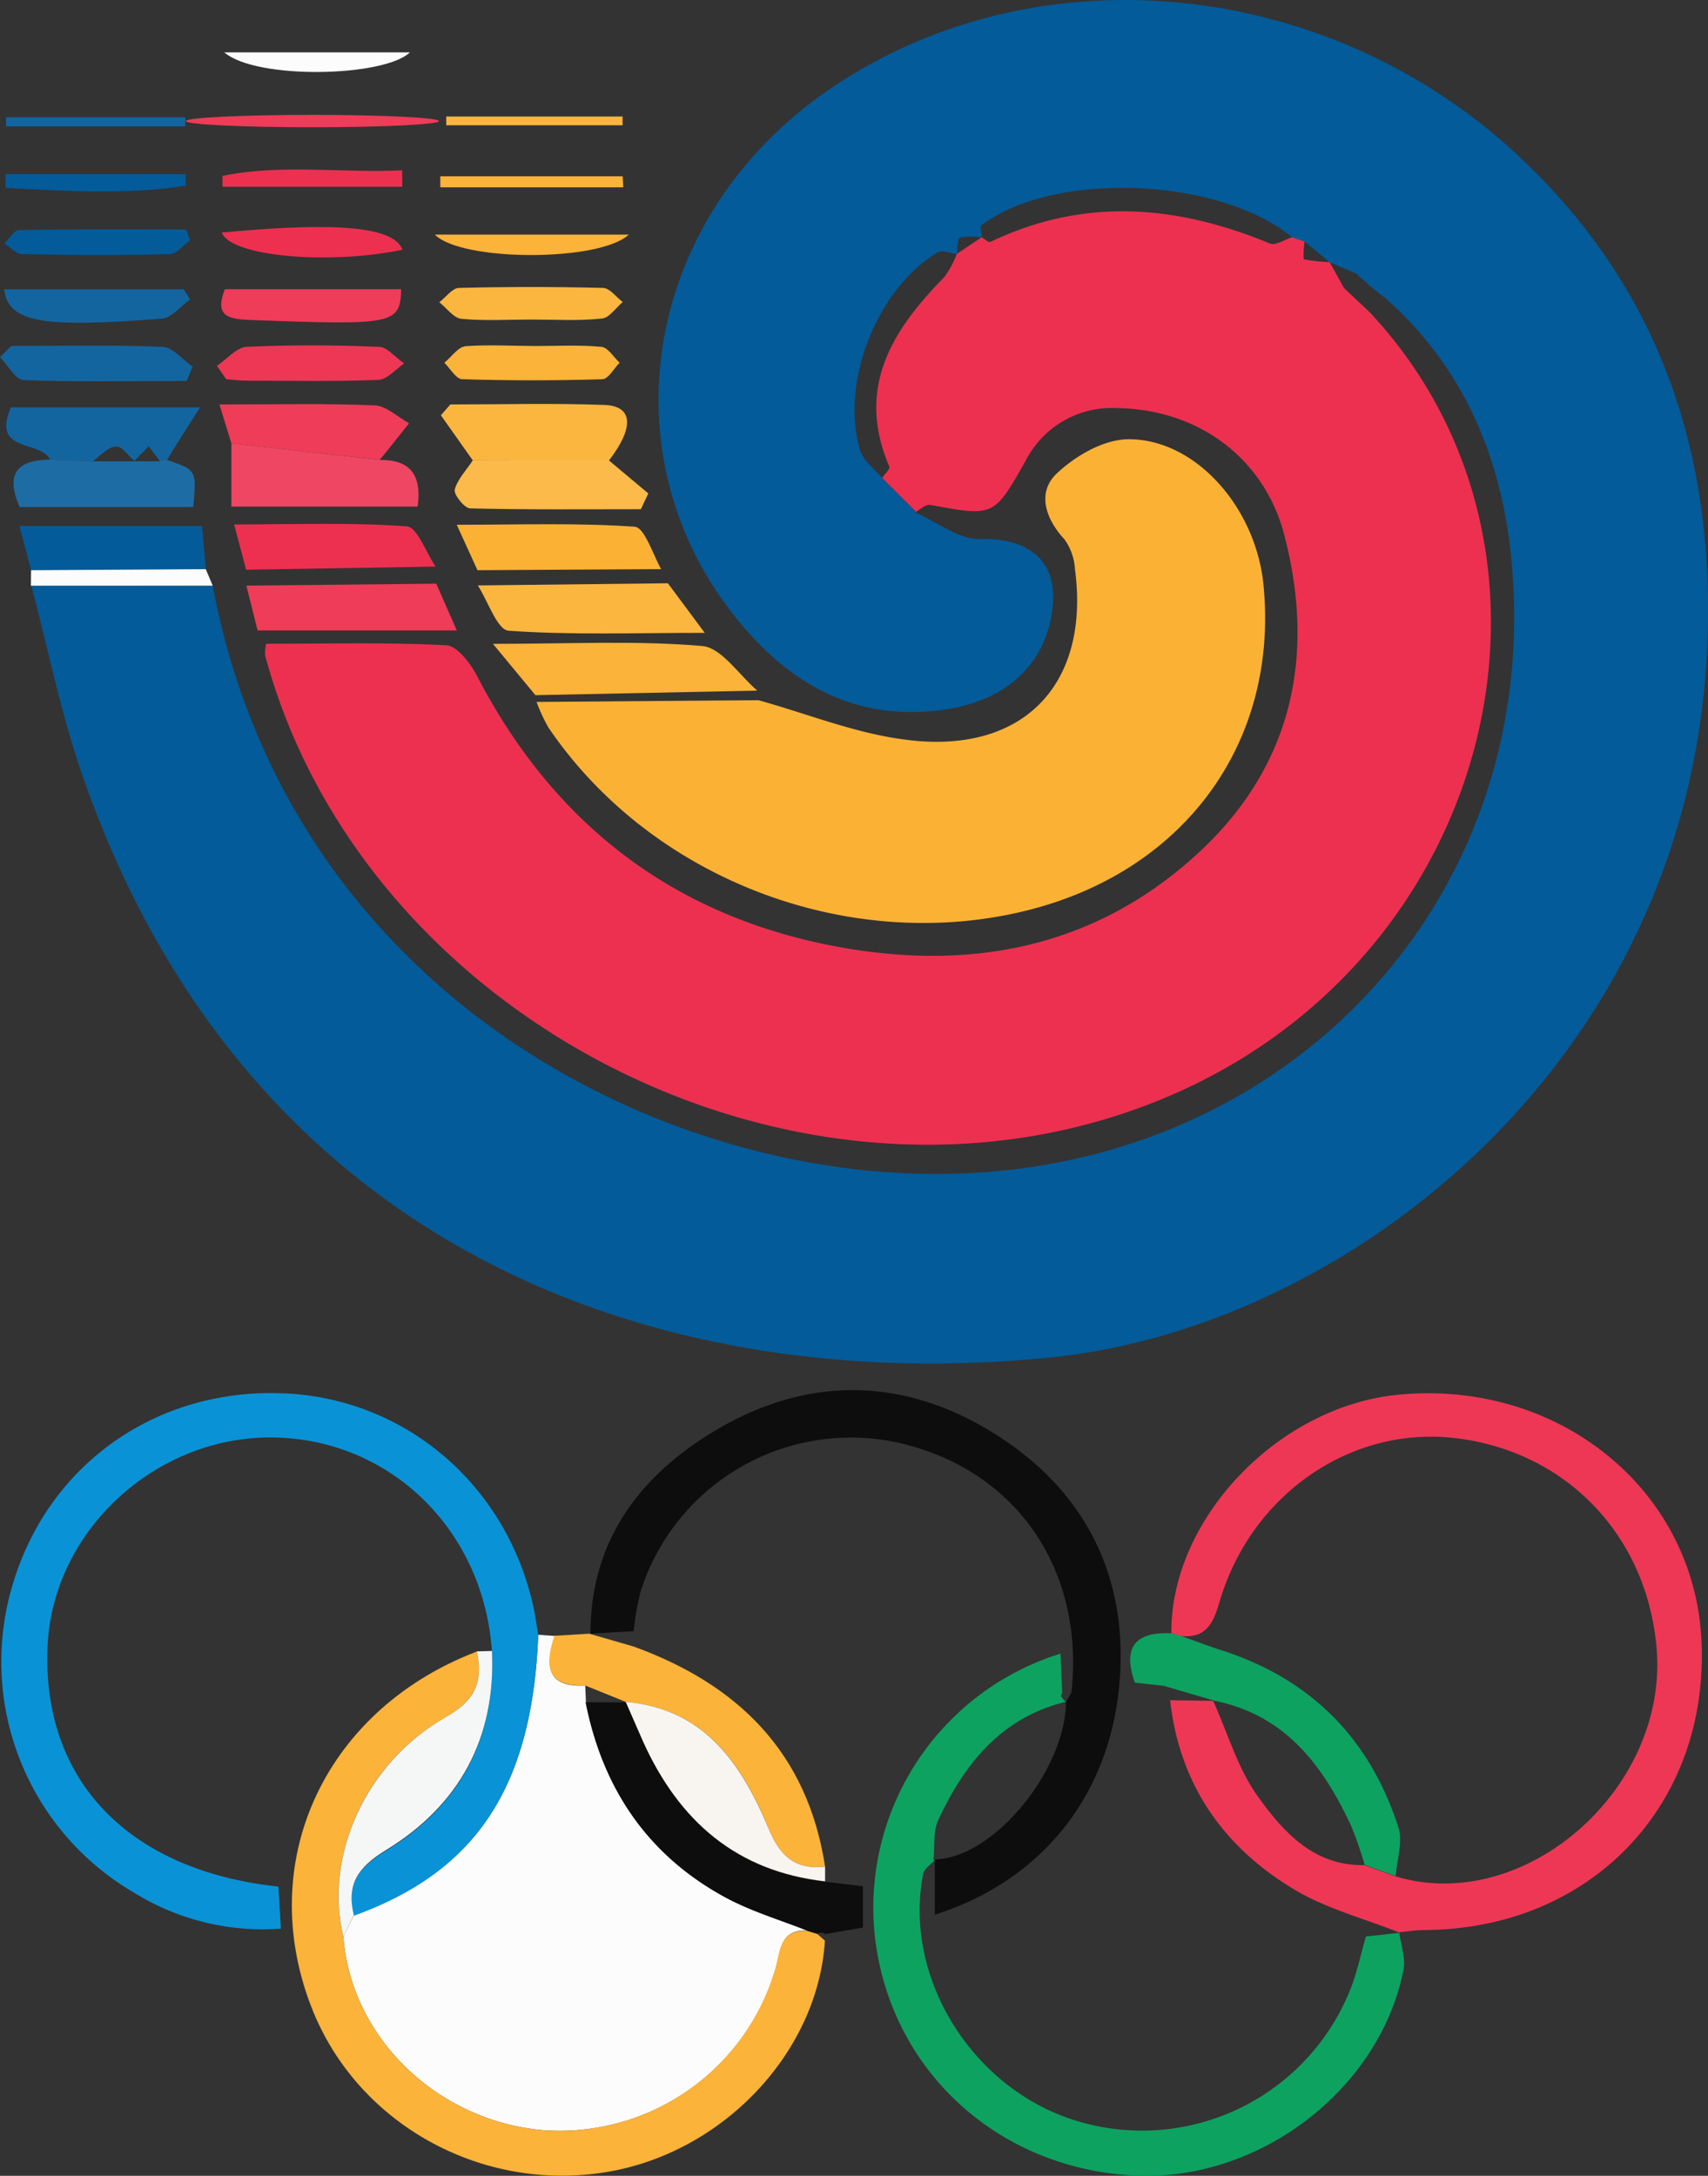 <svg xmlns="http://www.w3.org/2000/svg" viewBox="0 0 206.68 263.29"><rect x="0" y="0" width="206.68" height="263.29" fill="#333333" stroke="none"/><defs><style>.cls-1{fill:#035b99;}.cls-2{fill:#ed3050;}.cls-3{fill:#fbb234;}.cls-4{fill:#fcfcfc;}.cls-5{fill:#ee3755;}.cls-6{fill:#0993d6;}.cls-7{fill:#0d0d0d;}.cls-8{fill:#0da260;}.cls-9{fill:#fbb339;}.cls-10{fill:#f4f7f6;}.cls-11{fill:#f8f5f1;}.cls-12{fill:#1365a0;}.cls-13{fill:#fbb640;}.cls-14{fill:#ee3c59;}.cls-15{fill:#ef4763;}.cls-16{fill:#fbba4a;}.cls-17{fill:#1e6ca4;}</style></defs><g id="Layer_2" data-name="Layer 2"><g id="Layer_1-2" data-name="Layer 1"><path class="cls-1" d="M25.74,70.88c9.34,49.82,56,73.49,92.89,71,39.7-2.65,68.19-35,64.23-74.47-1.23-12.25-5.87-23.15-15.4-31.5l-.05,0-1.52-1.22-1.81-1.6-3.17-1.35,0,0-3-2.48-1.52-.52c-8.8-7.3-28.83-8.12-37.6-1.5-.23.18,0,1,0,1.5h0a7.65,7.65,0,0,0-2.62,0c-.32.12-.28,1.29-.4,2h0c-.78-.08-1.76-.52-2.3-.2-7.31,4.35-11.83,15.71-9.41,23.92.38,1.28,1.76,2.27,2.68,3.39l0,0,4,4,0,.15c2.63,1.14,5.28,3.3,7.88,3.23,6.2-.17,9.64,2.93,8.66,9-1,6.3-5.57,10.47-12.68,11.59-9.58,1.5-17.34-1.94-23.71-8.92-17.72-19.41-14-49,8.18-65.17,24.79-18,61-15,84.63,7.09,17,15.86,23.72,35.75,22.93,58.51-1.76,51.2-43.81,83.39-79.51,86.93C79.91,169,30,151.38,10,93.91,7.38,86.4,5.83,78.54,3.78,70.84Z"/><path class="cls-2" d="M156.35,28.71l1.52.52a10.26,10.26,0,0,0-.12,2.14,18.18,18.18,0,0,0,3.14.34l0,0,1.74,3.14,3.12,2.94c28.22,30.17,14.35,82.42-30,97C93.66,148.72,43.6,122.18,32.08,79.3a5.65,5.65,0,0,1,.12-1.4c7.24,0,14.53-.19,21.79.18,1.34.07,3,2.24,3.78,3.8,9,17.32,22.95,28.41,42,32.37,16.84,3.49,32.66.8,45.59-11.37,11.09-10.44,13.8-23.63,10.07-38.06-2.46-9.55-10.62-15.33-20.33-15.44a11.71,11.71,0,0,0-11,6.39c-3.83,6.77-3.81,6.76-11.56,5.32-.52-.09-1.19.57-1.79.89l0-.15-4-4,0,0c.3-.47,1-1.09.86-1.37-4.06-9.48.29-16.46,6.64-22.91a11.62,11.62,0,0,0,1.53-2.83h0l3-2h0c.36.19.85.66,1.07.55,11.31-5.42,22.55-4.48,33.82.2C154.34,29.74,155.44,29,156.35,28.71Z"/><path class="cls-3" d="M91.77,84.73c5.9,1.63,11.7,4,17.7,4.76,14.24,1.93,22.47-6.57,20.61-20.61a6.83,6.83,0,0,0-1.28-3.62c-2.36-2.57-3.32-5.73-.89-8s5.86-4.16,8.83-4.11c8.14.12,15.25,8.43,16.15,17.62,1.88,19.17-9.68,34.88-29.07,39.51-21.41,5.11-45.09-4-57.46-22.25a20.68,20.68,0,0,1-1.43-3.09Z"/><path class="cls-4" d="M65.13,197.82l2,.14c-1.08,3.42-1.19,6.26,3.69,6l.08,2c2.06,10.47,7.54,18.57,17,23.66,3.11,1.67,6.57,2.69,9.87,4-3.4-.24-3.3,2.45-3.92,4.61A27.22,27.22,0,0,1,65.4,257.74c-12.72-1.28-22.94-11.3-23.85-23.38l1.26-2.59C57.66,226.46,64.42,216.18,65.13,197.82Z"/><path class="cls-5" d="M141.74,197.64c-.12-13.78,12.87-27.45,27.44-28.87,19.34-1.88,35.77,11.39,36.71,29.65,1,20-13.4,35.06-33.62,35.13-1,0-2,.18-3,.27l.13.05c-4.23-1.68-8.75-2.85-12.62-5.13-8.67-5.13-14.05-12.75-15.19-23l5.26.07-.05,0c1.79,3.94,3,8.32,5.52,11.73,3,4.16,6.71,8.28,12.76,8.15l3.76,1.35c15.54,4.74,33-10.45,31.63-27.49-1.12-13.69-10.9-23.94-24.37-25.53-12.64-1.5-24.75,6.82-28.55,19.89-.78,2.71-1.73,4.39-4.77,4.05Z"/><path class="cls-6" d="M65.13,197.82c-.71,18.36-7.47,28.64-22.32,34-.89-3.72.49-5.79,3.9-7.87,8.85-5.38,13.32-13.52,12.82-24.09-1-14.9-12.59-26-27-25.92-14,.1-26.14,11.48-26.77,25.2-.75,16.16,9.67,27.2,27.93,29.15l.3,5.09A29.59,29.59,0,0,1,16.18,229a32.34,32.34,0,0,1-14.72-37C5.68,177.36,18.75,168,34.18,168.6c14.76.53,27.08,11,30.35,25.78C64.79,195.52,64.93,196.67,65.13,197.82Z"/><path class="cls-7" d="M129.65,204.82c1.64-15-6.82-27.14-21.12-30.28a26.71,26.71,0,0,0-31,18,32.22,32.22,0,0,0-.85,4.84l-5.38.31h.15c0-11.29,6-19.16,15.1-24.58,11.41-6.82,23.32-6.47,34.42.78,10.79,7,15.72,17.57,14.44,30.35-1.36,13.56-9.81,23.51-22.29,27.45v-6.56L113,225c7,0,15.82-10.5,16-19l0-.05Z"/><path class="cls-8" d="M169.45,233.87l-.13-.05c.19,1.52.79,3.13.51,4.56-2.83,14.3-17.15,25.39-32,24.89-16.69-.55-29.94-12.44-31.93-28.65a32.19,32.19,0,0,1,22.43-34.52c.07,1.64.14,3.19.21,4.73-.05.15-.19.35-.14.45a3.8,3.8,0,0,0,.53.61l0,.05c-7.77,1.91-12.22,7.48-15.39,14.29-.64,1.37-.41,3.15-.58,4.74l.11.15c-.47.56-1.25,1-1.37,1.67-2.45,12.79,6.26,26.41,19.1,30a27.12,27.12,0,0,0,32.78-16.53c.68-1.86,1.1-3.81,1.7-5.93Z"/><path class="cls-9" d="M41.55,234.36c.91,12.08,11.13,22.1,23.85,23.38a27.22,27.22,0,0,0,28.41-19.47c.62-2.16.52-4.85,3.92-4.61l1.16.35.93.82c-.83,13.49-12.32,25.68-26.42,28-15.1,2.5-30.07-5.77-35.61-19.69-7.06-17.75,1.43-36.23,19.91-43.29.83,3.68-.26,5.94-3.83,8C44.18,213.32,39.19,224.68,41.55,234.36Z"/><path class="cls-7" d="M98.89,234l-1.16-.35c-3.3-1.31-6.76-2.33-9.87-4-9.45-5.09-14.93-13.19-17-23.66l4.87,0,0,0,2.16,4.85c4.29,9.56,11.24,15.65,22,16.86l4.53.55v5l-4.54.78A.91.91,0,0,0,98.89,234Z"/><path class="cls-8" d="M141.74,197.64l1.09.29c1.64.58,3.26,1.21,4.92,1.74,10.85,3.47,18,10.68,21.47,21.46.56,1.75-.19,3.91-.33,5.88l-3.76-1.35a46.76,46.76,0,0,0-1.61-4.67c-3.43-7.37-8-13.51-16.67-15.21l.05,0L140.84,204l-3.51-.39C135.85,199.44,137.26,197.43,141.74,197.64Z"/><path class="cls-9" d="M71.42,197.68h-.15l5.4,1.56c12.66,4.59,21.07,12.87,23.17,26.64-3.64.39-5.45-1.25-6.88-4.71-3.19-7.75-7.74-14.41-17.24-15.23l0,0-4.95-2c-4.88.21-4.77-2.63-3.69-6Z"/><path class="cls-10" d="M41.55,234.36c-2.36-9.68,2.63-21,12.32-26.53,3.57-2,4.66-4.29,3.83-8l1.83-.05c.5,10.57-4,18.71-12.82,24.09-3.41,2.08-4.79,4.15-3.9,7.87Z"/><path class="cls-9" d="M64.79,84.12l-5.14-6.21c9.44,0,17.43-.42,25.32.26,2.36.21,4.45,3.51,6.67,5.4Z"/><path class="cls-11" d="M75.72,205.94c9.5.82,14,7.48,17.24,15.23,1.43,3.46,3.24,5.1,6.88,4.71,0,.59,0,1.18,0,1.77-10.71-1.21-17.66-7.3-22-16.86Z"/><path class="cls-12" d="M6.08,55.63c-1.14-2.41-7.18-.79-4.76-6.33H24.21c-1.73,2.7-2.89,4.52-4,6.35a1.92,1.92,0,0,0-.84.17L18,54l-1.79,1.82h.11c-.78-.65-1.6-1.87-2.3-1.8-1,.1-1.88,1.15-2.82,1.8Z"/><path class="cls-13" d="M57.21,55.71l-3.86-5.46,1.15-1.31c6.22,0,12.44-.17,18.65.06,3.47.14,3.62,2.72.53,6.74Z"/><path class="cls-14" d="M28,53.66l-1.45-4.72c6.85,0,12.82-.14,18.78.11,1.42.06,2.78,1.41,4.17,2.17l-2.64,3.32c-.31.38-.64.74-.91,1.11Z"/><path class="cls-13" d="M80.82,70.58l4.46,6c-8.65,0-16.23.28-23.75-.26-1.36-.1-2.48-3.57-3.71-5.48Z"/><path class="cls-15" d="M28,53.66l17.95,2c3.57-.06,5.13,1.7,4.59,5.64H28Z"/><path class="cls-14" d="M52.79,70.63l2.49,5.66H31.17c-.42-1.7-.89-3.57-1.36-5.43Z"/><path class="cls-16" d="M57.21,55.71l16.47,0c1.57,1.32,3.17,2.65,4.77,4l-.9,1.91c-6.89,0-13.77.07-20.64-.1-.7,0-2-1.66-1.89-2.25C55.35,58,56.43,56.89,57.21,55.71Z"/><path class="cls-17" d="M6.08,55.63l5.13.19h8.12a1.92,1.92,0,0,1,.84-.17c3.62,1.22,3.62,1.22,3.21,5.71h-21C.58,57.25,2.16,55.64,6.08,55.63Z"/><path class="cls-3" d="M57.78,69,55.27,63.5c7.78,0,14.68-.25,21.54.24C78,63.83,79,67.08,80,68.87Z"/><path class="cls-2" d="M29.78,68.94l-1.45-5.48c7.44,0,14.19-.26,20.88.23,1.28.09,2.34,3.17,3.5,4.87Z"/><path class="cls-1" d="M3.76,69,2.35,63.65h22.1l.45,5.18Z"/><path class="cls-13" d="M64.29,38.67c-2.82,0-5.66.18-8.46-.09-.94-.09-1.78-1.31-2.67-2,.79-.61,1.57-1.72,2.37-1.74q8.72-.22,17.43,0c.81,0,1.6,1.11,2.4,1.71-.87.71-1.68,2-2.61,2C70,38.85,67.12,38.67,64.29,38.67Z"/><path class="cls-12" d="M.5,35H22.22L23,36.23c-1.13.8-2.21,2.23-3.39,2.32C5,39.72,1,39,.5,35Z"/><path class="cls-12" d="M1.35,41.86c6.11,0,12.24-.14,18.34.11,1.24.05,2.41,1.57,3.62,2.4l-.73,1.73C16,46.1,9.45,46.23,2.89,46c-1,0-1.93-1.81-2.89-2.78Z"/><path class="cls-5" d="M26.25,44.27c1.2-.8,2.37-2.24,3.61-2.3,5.31-.25,10.65-.22,16,0,1,0,2,1.33,3.05,2-1,.69-2.05,1.93-3.11,2-5.32.21-10.65.1-16,.09-.81,0-1.62-.11-2.43-.17Z"/><path class="cls-14" d="M27.21,35H48.55c-.14,4.27-.86,4.37-18.32,3.72C27.63,38.6,25.91,38.27,27.21,35Z"/><path class="cls-9" d="M64.78,41.87c2.66,0,5.33-.15,8,.1.79.07,1.47,1.25,2.2,1.92-.7.71-1.38,2-2.1,2q-8.46.26-16.93,0c-.74,0-1.45-1.27-2.18-2,.86-.7,1.67-1.92,2.59-2C59.12,41.69,62,41.86,64.78,41.87Z"/><path class="cls-9" d="M75.42,22.67H53.28V21.33H75.35Z"/><path class="cls-9" d="M76.08,28.39c-3.5,3.31-20.26,3.28-23.46,0Z"/><path class="cls-4" d="M27.14,6.34H49.6C46.44,9.34,31,9.66,27.14,6.34Z"/><path class="cls-2" d="M26.83,28.14C41,26.8,47.67,27.46,48.7,30.22,39.83,32.07,27.94,31.06,26.83,28.14Z"/><path class="cls-1" d="M23,29.08c-.81.58-1.61,1.65-2.44,1.67-5.95.15-11.91.13-17.86,0-.74,0-1.46-.84-2.18-1.28.59-.57,1.18-1.62,1.79-1.63,6.74-.12,13.47-.07,20.21-.07Z"/><ellipse class="cls-14" cx="37.8" cy="14.65" rx="15.31" ry="0.75"/><path class="cls-13" d="M54,14.1H75.34v1.06H54Z"/><path class="cls-1" d="M.65,21.07H22.48l0,1.4C15.27,23.61,8,23.09.68,22.75Z"/><path class="cls-12" d="M22.42,15.29H.73l0-1.09H22.43Z"/><path class="cls-4" d="M3.76,69l21.14-.13.84,2-22,0Z"/><path class="cls-2" d="M48.68,22.6H26.92l0-1.32c7.22-1.46,14.5-.32,21.75-.67Z"/></g></g></svg>